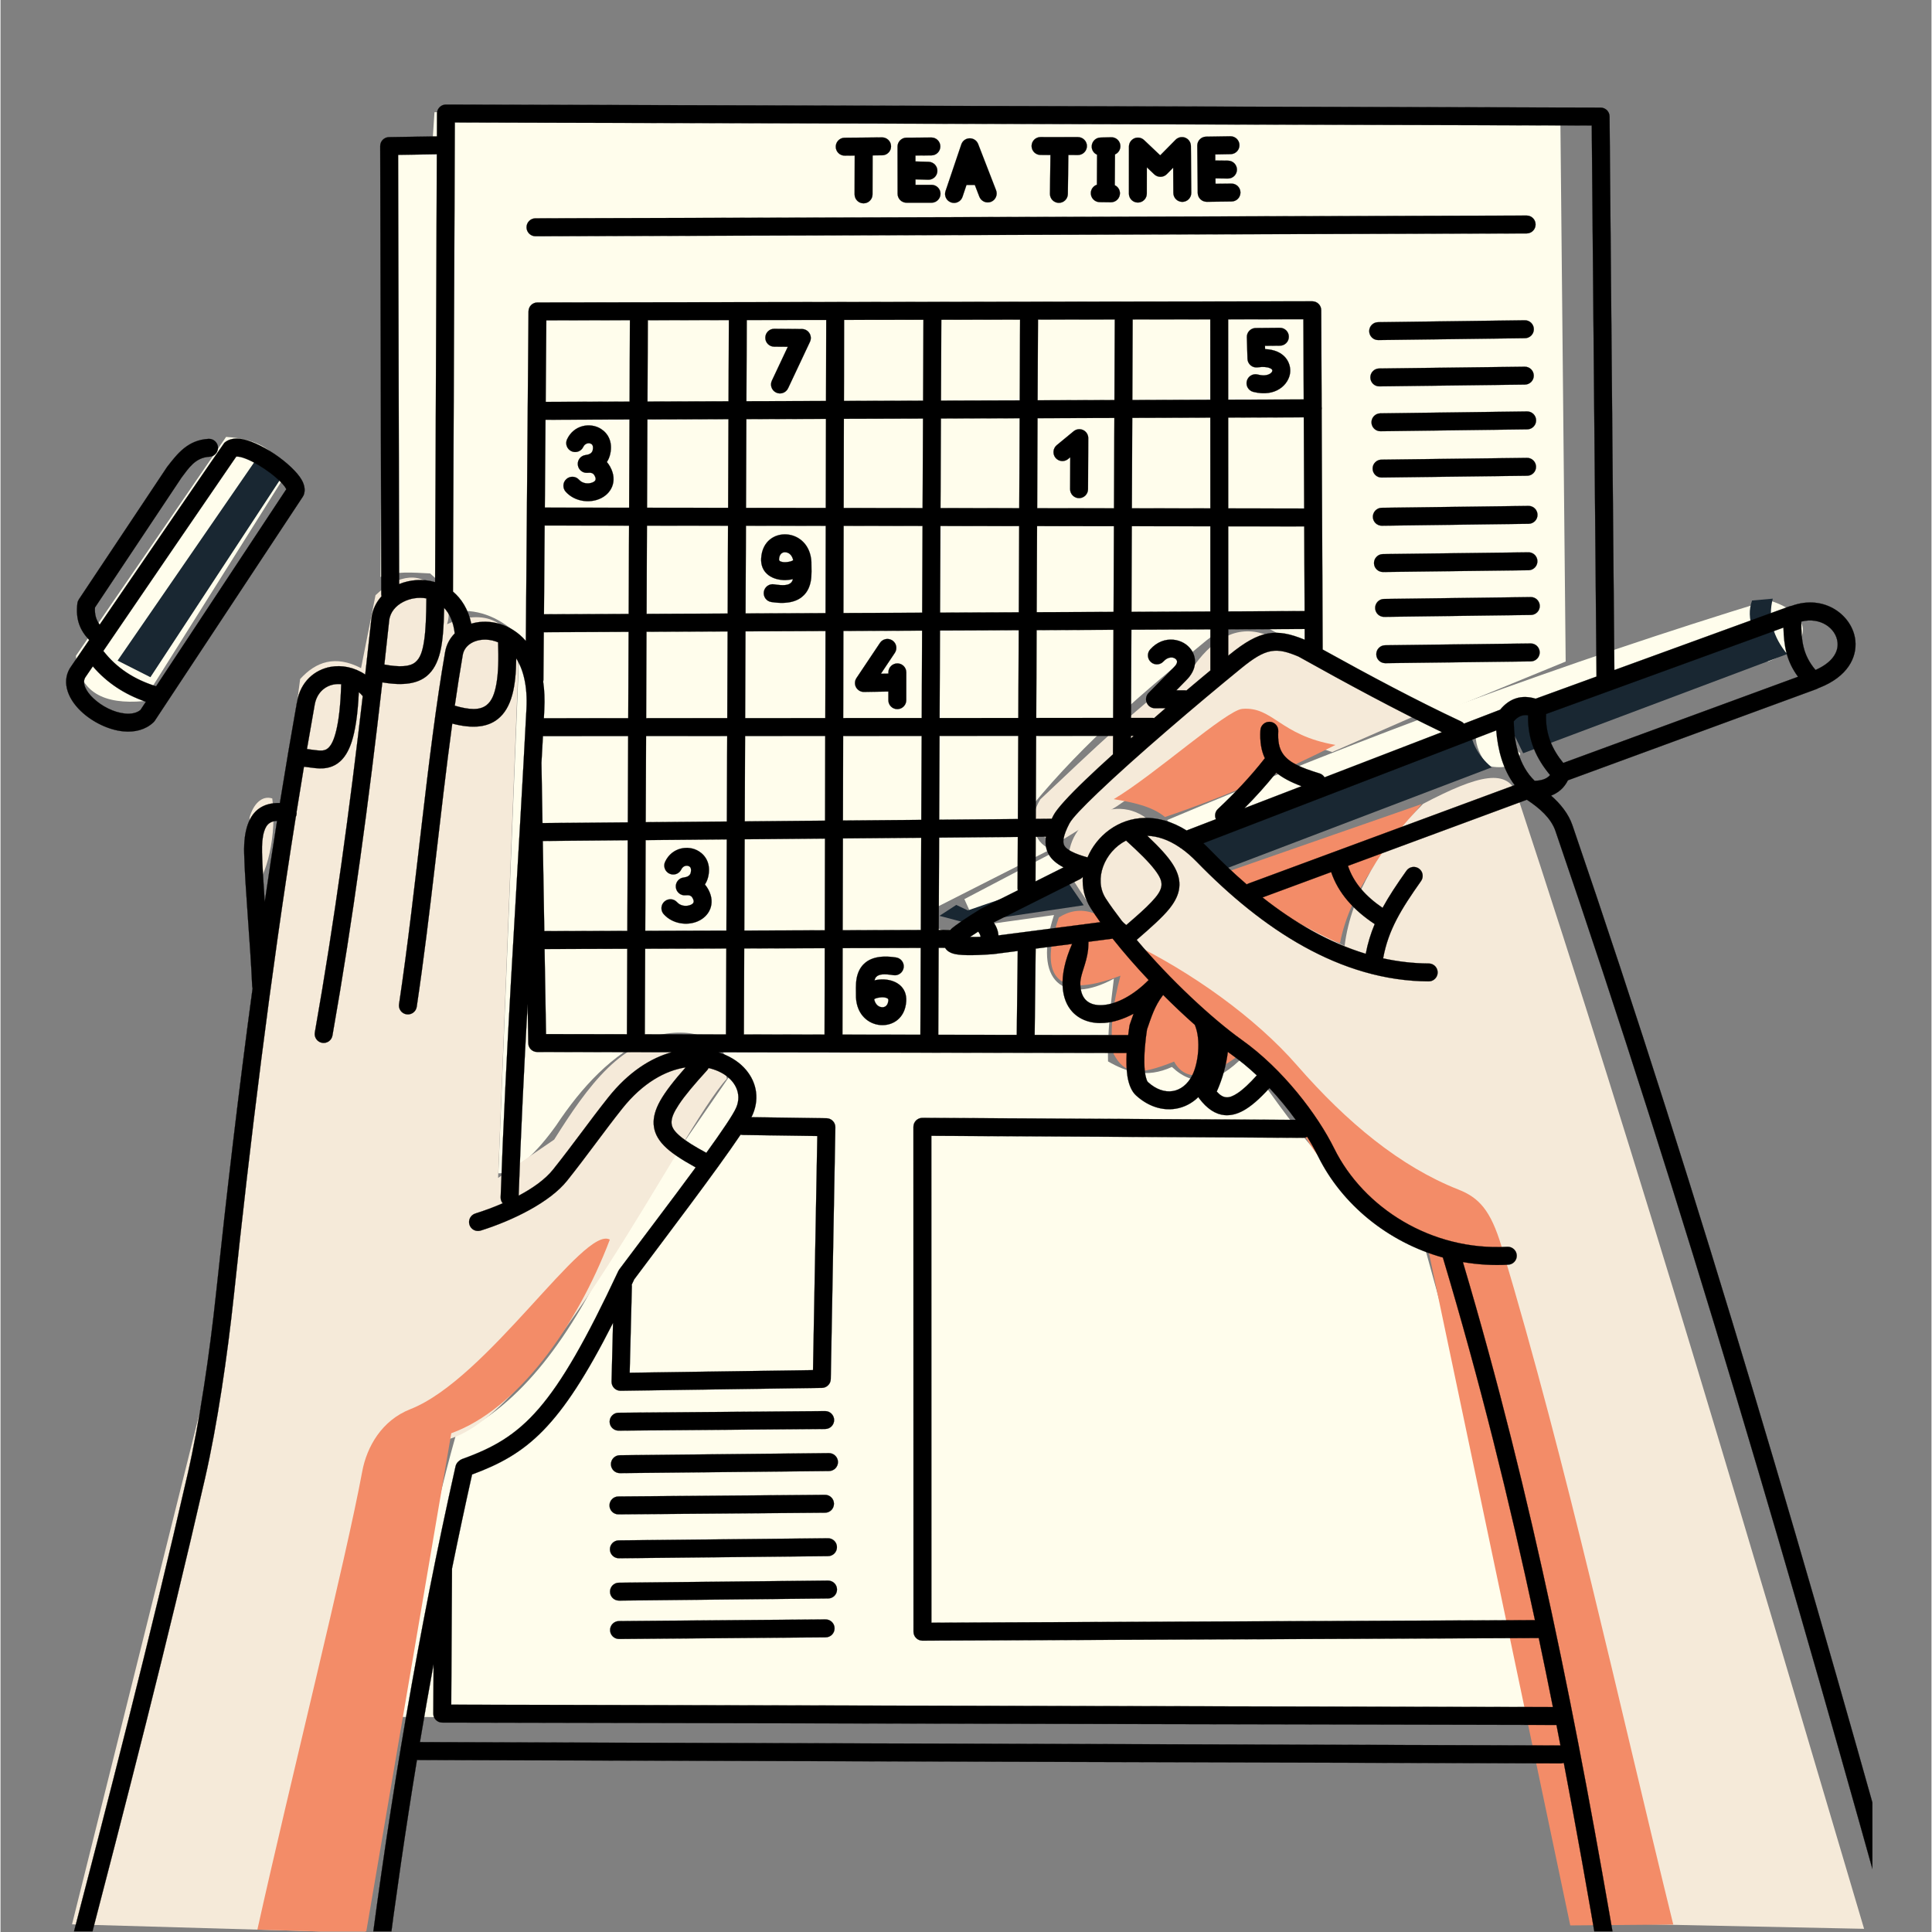 <svg xmlns="http://www.w3.org/2000/svg" xmlns:xlink="http://www.w3.org/1999/xlink" width="300" zoomAndPan="magnify" viewBox="0 0 224.88 225" height="300" preserveAspectRatio="xMidYMid meet" version="1.0"><rect x="0" y="0" width="224.88" height="225" fill="#808080" stroke="none"/><defs><clipPath id="54e00aabab"><path d="M 124 90 L 218 90 L 218 224.938 L 124 224.938 Z M 124 90 " clip-rule="nonzero"/></clipPath><clipPath id="01c694f7c8"><path d="M 122 106 L 195 106 L 195 224.938 L 122 224.938 Z M 122 106 " clip-rule="nonzero"/></clipPath><clipPath id="eaa9aaebc9"><path d="M 8 67 L 85 67 L 85 224.938 L 8 224.938 Z M 8 67 " clip-rule="nonzero"/></clipPath><clipPath id="f2748e5f5c"><path d="M 29 144 L 71 144 L 71 224.938 L 29 224.938 Z M 29 144 " clip-rule="nonzero"/></clipPath><clipPath id="d965686225"><path d="M 7 11.578 L 218 11.578 L 218 224.938 L 7 224.938 Z M 7 11.578 " clip-rule="nonzero"/></clipPath></defs><path fill="#fffdec" d="M 26.273 50.883 C 30.25 51.121 32.457 52.699 33.094 55.453 L 16.629 81.656 C 12.109 82.051 9.133 80.699 8.785 76.371 Z M 26.273 50.883 " fill-opacity="1" fill-rule="evenodd"/><path fill="#fffdec" d="M 135.859 95.508 L 137.727 97.688 L 171.785 85.527 C 171.785 86.902 172.352 88.105 173.254 89.207 C 175.102 89.57 176.48 89.277 176.988 87.77 C 175.879 86.629 175.102 85.379 175.059 83.867 L 204.641 73.738 C 204.477 75.02 204.953 76.102 205.828 77.059 C 212.309 74.52 210.086 71.09 205.887 69.898 C 182.156 77.156 158.852 85.816 135.859 95.508 Z M 135.859 95.508 " fill-opacity="1" fill-rule="evenodd"/><path fill="#fffdec" d="M 112.25 104.711 L 112.945 106.246 L 124.191 102.914 L 123.664 98.719 Z M 112.25 104.711 " fill-opacity="1" fill-rule="evenodd"/><path fill="#192732" d="M 13.633 76.934 L 29.977 53.207 L 32.98 55.219 L 17.457 78.867 Z M 13.633 76.934 " fill-opacity="1" fill-rule="evenodd"/><path fill="#192732" d="M 137.184 97.512 L 171.102 84.965 C 171.375 86.434 171.957 87.938 173.668 89.363 L 141.875 101.477 C 139.422 100.43 138.43 99.082 137.184 97.512 Z M 137.184 97.512 " fill-opacity="1" fill-rule="evenodd"/><path fill="#192732" d="M 175.258 83.484 L 204.02 73.227 C 203.66 72.043 203.594 71.008 203.984 69.934 L 206.398 69.719 C 205.805 72.031 206.438 74.172 208.066 76.172 L 177.328 87.723 Z M 175.258 83.484 " fill-opacity="1" fill-rule="evenodd"/><path fill="#192732" d="M 111.309 105.387 L 109.344 106.66 L 112.41 107.469 L 126.148 105.426 L 123.902 102.156 L 112.648 106.027 Z M 111.309 105.387 " fill-opacity="1" fill-rule="evenodd"/><path fill="#fffdec" d="M 50.539 13.066 L 50.301 16.66 L 44.578 16.59 L 44.254 67.195 C 46.105 66.48 47.965 66.688 50.031 66.781 C 51.488 68.016 52.516 69.469 53.02 71.184 C 55.883 70.902 58.32 72.055 60.484 74.125 L 57.98 136.645 C 59.961 136.699 62.562 134.09 64.711 131.066 C 67.715 126.551 71.207 122.777 75.82 120.711 C 80.848 119.465 84.027 120.785 85.227 124.855 L 71.719 144.469 C 66.34 155.883 60.719 163.5 53.012 167.191 C 49.906 178.266 47.969 188.781 46.688 199.957 L 177.918 200.289 C 175.832 182.324 170.648 162.359 165.227 142.938 C 155.16 139.711 147.75 126.598 144.766 123.035 C 141.684 126.172 139.039 126.715 136.422 124.258 C 133.477 125.609 131.109 124.848 128.98 123.609 C 128.883 120.691 129.309 116.695 129.66 113.977 C 123.91 117.098 120.125 114.375 122.688 106.566 L 109.781 108.367 C 107.648 107.699 108.418 106.773 108.789 105.766 L 122.301 98.91 C 120.047 97.941 120.305 95.824 120.129 93.848 C 126.32 86.297 133.359 80.414 140.43 74.59 C 142.77 72.734 144.918 72.133 146.883 72.742 L 166.387 83.559 L 182.277 77.043 L 181.656 13.484 Z M 50.539 13.066 " fill-opacity="1" fill-rule="evenodd"/><path fill="#f5ead9" d="M 123.066 98.184 C 120.082 97.156 119.742 95.367 121.09 93.098 C 126.988 87.527 132.73 81.98 139.137 77.348 C 141.398 74.262 144.207 72.719 147.457 73.949 L 164.969 83.266 L 155.086 87.586 L 144.309 84.031 L 130.02 93.891 Z M 123.066 98.184 " fill-opacity="1" fill-rule="evenodd"/><path fill="#f38c68" d="M 142.195 101.758 C 146.332 106.051 151.039 108.375 156 109.816 C 157.16 103.719 161.664 98.227 165.516 93.637 Z M 142.195 101.758 " fill-opacity="1" fill-rule="evenodd"/><g clip-path="url(#54e00aabab)"><path fill="#f5ead9" d="M 131.102 110.566 C 128.711 108.105 126.762 105.406 124.996 102.609 C 122.461 97.371 128.418 92.07 133.133 95.066 C 140.41 100.781 147.855 106.277 156.531 110.164 C 157.305 103.996 160.949 98.391 165.672 93.613 C 172.113 90.234 175.648 89.34 176.68 92.766 C 191.008 136.16 204.145 181.188 217.031 224.629 L 191.012 224.09 L 171.273 141.309 C 162.445 137.293 155.754 131.012 149.844 123.902 C 143.875 119.051 137.777 114.387 131.102 110.566 Z M 131.102 110.566 " fill-opacity="1" fill-rule="evenodd"/></g><g clip-path="url(#01c694f7c8)"><path fill="#f38c68" d="M 131.551 109.742 C 138.617 113.168 146.094 118.449 150.996 124.074 C 156.832 130.766 163.027 135.867 169.777 138.531 C 172.168 139.473 173.535 140.918 174.805 145.152 C 182.555 170.988 188.32 197.727 194.809 224.133 L 182.812 224.234 L 165.891 143.703 C 157.582 139.883 152.746 135.738 149.656 127.582 L 144.902 122.355 C 140.816 125.668 138.051 126.141 136.672 123.633 C 132.473 125.316 130.914 125.129 129.637 122.754 C 129.113 120.078 129.551 116.953 130.426 113.629 C 122.465 116.672 121.027 113.246 123.254 106.848 C 125.73 105.27 128.469 106.016 131.551 109.742 Z M 131.551 109.742 " fill-opacity="1" fill-rule="evenodd"/></g><path fill="#f38c68" d="M 129.645 93.07 C 134.395 90.246 142.766 82.707 144.617 82.555 C 148.207 82.262 148.957 85.641 155.469 86.754 C 149.113 89.953 142.535 92.812 135.605 95.152 C 134.141 93.883 131.688 93.406 129.645 93.07 Z M 129.645 93.07 " fill-opacity="1" fill-rule="evenodd"/><path fill="#f5ead9" d="M 29.199 103.961 L 29 95.219 C 29.418 93.723 30.379 92.594 31.648 92.984 C 32.188 97.016 31.117 102.156 29.199 103.961 Z M 29.199 103.961 " fill-opacity="1" fill-rule="evenodd"/><g clip-path="url(#eaa9aaebc9)"><path fill="#f5ead9" d="M 8.328 224.105 L 24.223 160.371 C 26.648 136.055 29.355 111.688 33.828 87.152 L 34.895 79.082 C 36.715 77.07 38.984 76.25 41.988 77.812 L 43.672 69.32 C 46.379 66.75 49.195 66.613 50.652 68.777 C 52.195 70.051 52.43 71.363 52.004 72.695 C 56.203 70.793 60.008 72.137 60.312 77.559 L 57.949 137.18 L 64.477 132.719 C 68.289 126.648 72.633 120.477 78.668 120.938 C 81.855 121.027 84.215 122.125 84.582 125.637 C 79.262 131.418 63.27 164.703 52.023 167.652 L 42.441 225.086 Z M 8.328 224.105 " fill-opacity="1" fill-rule="evenodd"/></g><g clip-path="url(#f2748e5f5c)"><path fill="#f38c68" d="M 29.914 224.727 C 33.84 207.059 40.215 181.703 42.121 171.387 C 42.66 168.461 44.426 165.406 47.727 164.113 C 56.715 160.59 67.965 142.66 70.961 144.363 C 67.102 154.531 60.184 164.137 52.496 166.914 L 42.57 225.102 Z M 29.914 224.727 " fill-opacity="1" fill-rule="evenodd"/></g><g clip-path="url(#d965686225)"><path stroke-linecap="butt" transform="matrix(0.02, 0, 0, 0.02, -9.922, -16.275)" fill-opacity="1" fill="#000000" fill-rule="evenodd" stroke-linejoin="round" d="M 3037.349 1607.892 L 2758.411 1612.279 C 2729.837 1612.678 2707.059 1635.809 2707.059 1664.324 L 2713.253 4273.557 C 2713.253 4277.744 2713.852 4281.932 2714.851 4285.721 C 2682.681 4321.414 2661.102 4365.683 2655.707 4416.332 C 2644.118 4524.809 2632.129 4633.087 2619.74 4741.564 C 2556 4698.691 2483.068 4685.132 2417.929 4696.897 C 2324.017 4714.245 2243.692 4783.24 2222.912 4898.895 C 2188.144 5094.513 2154.776 5291.925 2122.806 5489.936 C 2074.251 5488.341 2035.088 5499.109 2004.317 5520.046 C 1945.172 5559.927 1911.404 5643.878 1914.8 5781.269 C 1919.796 5980.077 1950.567 6300.922 1961.557 6554.965 C 1961.756 6559.552 1962.556 6564.138 1963.954 6568.525 C 1881.631 7176.116 1811.897 7775.731 1751.753 8340.65 C 1713.988 8696.789 1655.643 9091.813 1585.708 9397.503 C 1365.515 10360.038 1125.739 11286.68 884.964 12211.526 C 877.771 12239.244 894.356 12267.759 922.329 12274.938 C 950.103 12282.116 978.477 12265.566 985.67 12237.649 C 1226.645 11311.805 1466.82 10384.366 1687.213 9420.834 C 1757.947 9111.555 1817.092 8711.944 1855.456 8351.617 C 1948.569 7474.827 2065.459 6513.888 2215.719 5569.499 C 2217.517 5565.71 2218.716 5561.722 2219.515 5557.335 C 2220.714 5551.951 2220.714 5546.567 2220.115 5541.383 C 2234.101 5453.444 2248.488 5365.706 2263.074 5278.166 C 2293.046 5281.157 2323.218 5287.339 2352.191 5288.137 C 2395.35 5289.333 2436.112 5280.16 2472.478 5248.255 C 2497.855 5225.922 2522.032 5190.627 2540.614 5133.995 C 2560.995 5071.581 2576.181 4979.455 2582.375 4843.859 C 2590.368 4850.838 2598.161 4858.615 2605.354 4867.19 C 2529.625 5521.243 2441.307 6174.498 2326.415 6825.56 C 2321.42 6853.876 2340.202 6880.995 2368.576 6885.98 C 2396.949 6890.965 2423.924 6872.022 2428.919 6843.706 C 2549.606 6159.941 2641.12 5473.983 2719.447 4787.028 C 2845.129 4808.764 2925.854 4793.409 2978.604 4749.739 C 3015.77 4718.831 3041.346 4672.569 3056.731 4608.161 C 3071.917 4544.151 3077.312 4459.603 3079.31 4353.319 C 3111.28 4387.019 3133.659 4436.272 3141.052 4502.276 C 3112.479 4530.791 3092.498 4567.482 3085.105 4610.155 C 2979.604 5219.341 2919.06 5976.487 2816.756 6660.85 C 2812.36 6689.365 2831.942 6715.886 2860.515 6720.074 C 2888.888 6724.261 2915.464 6704.72 2919.66 6676.204 C 3000.584 6135.614 3055.333 5549.558 3126.666 5027.114 C 3248.552 5059.417 3333.672 5046.855 3391.618 5000.792 C 3430.182 4970.283 3458.555 4924.021 3475.939 4859.812 C 3491.125 4804.177 3498.318 4733.189 3499.117 4647.244 C 3540.279 4712.251 3565.455 4808.365 3558.661 4940.172 C 3553.266 5043.465 3547.872 5146.359 3542.077 5249.252 C 3542.077 5250.648 3541.877 5251.845 3541.877 5253.24 C 3494.721 6109.292 3437.974 6949.192 3408.402 7785.502 C 3408.002 7798.862 3412.598 7811.226 3420.391 7820.598 C 3367.44 7843.729 3312.892 7863.67 3260.94 7880.021 C 3233.566 7888.595 3218.18 7917.908 3226.772 7945.227 C 3235.364 7972.745 3264.537 7987.9 3292.111 7979.325 C 3481.134 7920.102 3695.733 7813.619 3795.04 7689.189 C 3912.33 7542.226 4006.842 7406.829 4116.539 7268.84 C 4236.027 7118.687 4368.503 7046.901 4485.594 7029.154 C 4416.259 7107.72 4367.105 7170.932 4337.332 7223.974 C 4308.16 7276.218 4296.77 7321.284 4299.568 7361.764 C 4302.565 7405.434 4321.547 7445.315 4359.312 7484.399 C 4397.876 7524.28 4459.019 7564.759 4544.139 7611.62 C 4399.274 7809.032 4219.842 8043.933 4099.355 8205.452 C 4097.357 8208.244 4095.559 8211.235 4093.96 8214.425 C 3717.313 9017.834 3540.279 9181.746 3183.812 9309.964 C 3176.219 9312.756 3169.426 9317.143 3164.231 9322.527 C 3155.239 9329.705 3148.645 9339.875 3145.848 9351.839 C 2929.45 10315.172 2765.204 11290.468 2640.121 12265.167 C 2636.525 12293.682 2656.706 12319.605 2685.279 12323.393 C 2713.652 12326.983 2739.828 12306.843 2743.425 12278.328 C 2795.576 11872.735 2854.321 11466.943 2920.859 11062.148 L 9580.424 11081.889 C 9587.018 11081.889 9593.212 11080.693 9599.007 11078.499 C 9672.937 11465.148 9741.274 11850.202 9806.812 12234.458 C 9811.807 12262.973 9838.582 12281.917 9866.956 12277.131 C 9895.329 12272.345 9914.312 12245.426 9909.516 12216.91 C 9682.329 10885.673 9422.372 9545.064 9011.357 8162.58 C 9097.077 8177.336 9185.594 8182.919 9275.909 8177.934 C 9304.682 8176.339 9326.662 8151.812 9325.063 8123.097 C 9323.465 8094.383 9298.888 8072.448 9270.115 8073.844 C 8829.127 8098.371 8433.298 7847.916 8261.858 7500.949 C 8165.149 7305.132 7964.137 7040.121 7725.361 6870.027 C 7554.321 6748.19 7306.753 6518.673 7111.935 6286.564 C 7196.855 6212.983 7260.196 6156.551 7300.359 6107.497 C 7336.525 6063.03 7355.707 6022.55 7359.903 5982.071 C 7364.499 5939.797 7353.709 5896.525 7322.937 5847.671 C 7293.965 5801.409 7244.811 5747.968 7173.677 5680.568 C 7231.823 5682.164 7294.964 5702.304 7360.502 5746.372 C 7364.099 5749.563 7368.095 5752.355 7372.491 5754.548 C 7402.063 5775.486 7431.836 5801.409 7462.007 5832.317 C 7842.251 6223.353 8296.826 6525.852 8812.143 6528.245 C 8840.916 6528.444 8864.494 6505.114 8864.494 6476.399 C 8864.694 6447.685 8841.516 6424.155 8812.743 6424.155 C 8722.028 6423.557 8633.511 6413.187 8546.992 6394.244 C 8577.163 6227.939 8652.293 6107.697 8767.785 5943.984 C 8784.369 5920.454 8778.775 5887.951 8755.396 5871.4 C 8731.819 5854.85 8699.449 5860.433 8682.864 5883.963 C 8627.516 5962.13 8581.16 6031.524 8543.795 6100.119 C 8446.286 6033.717 8374.953 5954.553 8342.183 5855.647 L 9384.208 5470.394 C 9385.407 5471.192 9386.606 5472.189 9387.804 5472.986 C 9456.94 5519.049 9524.676 5576.877 9550.652 5652.851 C 10302.348 7845.922 10940.751 10051.357 11552.977 12259.384 C 11560.57 12286.902 11589.343 12303.253 11616.918 12295.676 C 11644.692 12287.899 11661.076 12259.185 11653.284 12231.467 C 11040.657 10021.446 10401.655 7814.217 9649.16 5618.952 C 9626.381 5552.549 9580.224 5495.12 9524.876 5446.665 C 9566.437 5430.513 9600.405 5402.596 9623.184 5357.331 L 11069.63 4826.511 C 11073.626 4824.916 11077.423 4823.121 11080.819 4820.728 C 11083.017 4820.13 11085.215 4819.332 11087.213 4818.535 C 11253.458 4752.93 11306.208 4641.262 11296.817 4544.75 C 11282.631 4399.382 11118.184 4271.164 10924.965 4341.953 C 10920.969 4342.352 10916.773 4343.349 10912.777 4344.745 L 9893.531 4715.641 L 9865.557 1492.037 C 9865.357 1463.522 9842.179 1440.59 9813.606 1440.391 L 3090.1 1422.644 C 3061.327 1422.444 3037.949 1445.775 3037.749 1474.489 Z M 3017.768 10504.608 C 2990.194 10655.558 2963.618 10806.708 2938.242 10958.058 L 9579.625 10977.6 C 9572.032 10937.718 9564.239 10898.037 9556.447 10858.155 L 3068.121 10844.197 C 3054.334 10844.197 3040.946 10838.613 3031.155 10828.843 C 3021.564 10819.072 3015.969 10805.711 3016.169 10791.952 Z M 4675.816 6941.216 C 4736.159 6959.96 4787.111 6990.868 4824.077 7029.154 C 4894.011 7101.937 4919.388 7201.042 4876.228 7303.138 C 4874.43 7307.724 4871.832 7313.108 4868.635 7319.091 L 5306.026 7325.272 C 5319.813 7325.472 5333.2 7331.254 5342.791 7341.225 C 5352.382 7351.195 5357.577 7364.555 5357.378 7378.314 L 5330.603 8844.35 C 5330.003 8872.267 5307.224 8894.999 5279.251 8895.398 L 4107.148 8912.148 C 4092.961 8912.348 4079.374 8906.764 4069.383 8896.794 C 4059.393 8886.624 4053.998 8872.865 4054.198 8858.707 L 4062.789 8516.725 C 3752.28 9128.704 3562.458 9280.851 3241.958 9399.697 C 3201.196 9581.954 3162.233 9764.81 3125.067 9947.865 L 3120.671 10740.107 L 9535.666 10754.065 C 9509.091 10620.064 9481.716 10486.063 9453.343 10351.862 L 5864.703 10367.217 C 5850.916 10367.217 5837.528 10361.833 5827.737 10352.062 C 5817.946 10342.291 5812.352 10328.931 5812.352 10315.172 L 5811.952 7375.323 C 5811.952 7361.365 5817.547 7348.005 5827.338 7338.234 C 5837.328 7328.463 5850.516 7323.079 5864.503 7323.079 L 8038.268 7334.644 C 7993.31 7272.629 7941.758 7209.417 7885.211 7149.396 C 7825.667 7215.2 7774.914 7258.471 7730.356 7282.2 C 7691.792 7302.739 7656.425 7309.918 7623.656 7307.126 C 7571.305 7302.341 7522.151 7271.034 7475.195 7208.62 C 7473.596 7206.426 7472.198 7204.233 7470.999 7202.039 C 7432.835 7239.328 7387.077 7262.06 7338.723 7269.837 C 7263.793 7282.001 7181.07 7258.671 7108.139 7192.268 C 7083.562 7170.134 7065.778 7130.053 7057.985 7079.205 C 7051.991 7039.323 7051.392 6991.865 7053.59 6945.204 Z M 4098.156 10357.446 L 5301.03 10347.874 C 5329.803 10347.675 5352.982 10324.145 5352.782 10295.231 C 5352.582 10266.517 5329.004 10243.385 5300.231 10243.585 L 4097.357 10253.356 C 4068.584 10253.555 4045.406 10277.085 4045.606 10305.8 C 4045.805 10334.514 4069.383 10357.645 4098.156 10357.446 Z M 8104.606 7433.151 C 8097.412 7436.94 8089.02 7439.133 8080.428 7439.133 C 8080.428 7439.133 5916.254 7427.568 5916.254 7427.568 C 5916.254 7818.205 5916.654 10262.728 5916.654 10262.728 L 9431.164 10247.772 C 9282.303 9552.043 9108.866 8849.934 8894.866 8136.258 C 8572.767 8046.326 8305.418 7824.586 8168.546 7547.212 C 8150.762 7511.318 8129.382 7472.833 8104.606 7433.151 Z M 4097.757 10133.911 L 5315.417 10121.548 C 5344.19 10121.349 5367.368 10097.819 5366.969 10068.905 C 5366.769 10040.39 5343.191 10017.259 5314.418 10017.458 L 4096.758 10029.821 C 4067.985 10030.021 4044.806 10053.55 4045.206 10082.464 C 4045.406 10111.179 4068.984 10134.111 4097.757 10133.911 Z M 4097.357 9887.445 L 5315.017 9875.082 C 5343.79 9874.882 5366.769 9851.352 5366.569 9822.438 C 5366.369 9793.724 5342.791 9770.593 5314.018 9770.992 L 4096.158 9783.355 C 4067.585 9783.554 4044.407 9807.084 4044.607 9835.799 C 4045.006 9864.513 4068.584 9887.644 4097.357 9887.445 Z M 4094.56 9631.806 L 5297.633 9622.234 C 5326.407 9622.035 5349.385 9598.505 5349.185 9569.791 C 5348.985 9540.877 5325.407 9517.746 5296.834 9518.144 L 4093.76 9527.716 C 4064.987 9527.915 4042.009 9551.445 4042.209 9580.16 C 4042.409 9608.874 4065.986 9632.005 4094.56 9631.806 Z M 4103.152 9391.721 L 5320.812 9379.557 C 5349.585 9379.158 5372.763 9355.628 5372.563 9326.914 C 5372.164 9298.199 5348.586 9275.068 5319.813 9275.267 L 4102.153 9287.631 C 4073.38 9287.83 4050.401 9311.36 4050.601 9340.274 C 4050.801 9368.988 4074.379 9392.119 4103.152 9391.721 Z M 4095.559 9144.257 L 5298.433 9134.686 C 5327.206 9134.486 5350.384 9110.956 5350.184 9082.242 C 5349.785 9053.527 5326.407 9030.197 5297.633 9030.596 L 4094.76 9040.167 C 4065.986 9040.367 4042.808 9063.897 4043.008 9092.611 C 4043.208 9121.326 4066.786 9144.457 4095.559 9144.257 Z M 4805.694 7420.589 C 4666.225 7628.569 4365.106 8023.793 4186.074 8263.479 L 4171.887 8293.789 C 4172.287 8296.78 4172.487 8299.771 4172.487 8302.962 C 4172.487 8302.962 4159.699 8807.261 4159.699 8807.261 C 4159.699 8807.261 5227.299 8791.906 5227.299 8791.906 C 5227.299 8791.906 5252.276 7428.764 5252.276 7428.764 L 4819.481 7422.583 C 4814.686 7422.583 4810.09 7421.785 4805.694 7420.589 Z M 3565.455 6660.053 C 3544.675 7033.541 3526.292 7405.234 3513.104 7776.33 C 3595.827 7732.46 3668.359 7680.814 3713.516 7624.182 C 3830.807 7477.22 3925.318 7342.022 4035.015 7204.033 C 4153.105 7055.675 4282.784 6974.516 4404.669 6940.817 L 3621.203 6939.421 C 3592.829 6939.421 3569.651 6916.689 3569.252 6888.173 Z M 4619.069 7032.743 C 4616.871 7037.529 4613.874 7042.115 4610.277 7046.103 C 4536.746 7127.062 4481.797 7191.471 4446.031 7245.709 C 4417.457 7289.18 4401.273 7323.278 4403.471 7354.585 C 4405.469 7382.302 4423.851 7405.035 4453.624 7430.16 C 4489.59 7460.47 4540.342 7491.178 4606.081 7526.673 C 4695.397 7402.841 4763.134 7303.537 4780.318 7262.659 C 4815.085 7180.703 4772.525 7103.134 4694.998 7060.859 C 4672.219 7048.496 4646.643 7038.925 4619.069 7032.743 Z M 7642.838 6938.823 C 7632.847 7016.791 7611.867 7095.556 7578.099 7169.935 C 7595.482 7189.277 7612.666 7201.441 7632.847 7203.236 C 7653.028 7205.03 7674.009 7196.057 7698.586 7179.905 C 7731.955 7157.97 7768.72 7123.274 7811.48 7075.615 C 7764.924 7031.945 7715.77 6991.067 7664.817 6954.775 C 7657.624 6949.79 7650.231 6944.406 7642.838 6938.823 Z M 7265.991 6607.21 C 7264.992 6608.805 7263.993 6610.201 7262.794 6611.597 C 7216.637 6672.216 7197.055 6736.226 7172.079 6808.211 C 7163.287 6864.643 7152.897 6954.975 7157.492 7029.553 C 7158.891 7052.285 7161.688 7073.422 7166.884 7090.97 C 7169.681 7101.139 7172.478 7110.113 7178.273 7115.297 C 7224.03 7156.973 7274.982 7174.72 7322.138 7167.143 C 7368.095 7159.566 7408.457 7127.86 7435.033 7076.413 C 7469.8 7009.612 7487.983 6869.629 7450.618 6781.491 C 7390.474 6728.25 7327.933 6669.425 7265.991 6607.21 Z M 6736.087 6310.094 L 6523.686 6337.612 L 6517.891 6840.117 L 7062.581 6841.114 C 7064.979 6821.173 7067.577 6803.027 7069.974 6787.274 C 7070.374 6784.283 7071.173 6781.292 7072.172 6778.5 C 7079.565 6757.163 7086.559 6736.625 7093.952 6716.684 C 7034.208 6748.589 6976.062 6766.137 6924.111 6770.125 C 6847.183 6775.908 6782.044 6752.976 6738.085 6706.115 C 6673.146 6636.921 6650.767 6503.917 6736.087 6310.094 Z M 5996.18 6332.827 L 5958.815 6333.026 L 5956.617 6839.119 L 6413.589 6839.917 L 6419.383 6351.172 L 6278.116 6369.517 C 6277.117 6369.717 6276.117 6369.717 6275.318 6369.717 C 6150.235 6379.089 6075.705 6376.895 6042.536 6366.128 C 6018.559 6358.55 6004.172 6346.586 5996.18 6332.827 Z M 5399.738 6334.621 L 5398.539 6838.322 L 5852.514 6838.92 L 5854.512 6333.425 Z M 4826.674 6336.416 L 4824.676 6837.325 L 5294.436 6838.122 L 5295.635 6335.02 Z M 4249.814 6338.211 L 4247.816 6836.328 L 4720.374 6837.125 L 4722.572 6336.815 Z M 4143.714 6836.128 L 4145.712 6338.41 L 3664.163 6340.005 L 3672.555 6835.331 Z M 5477.465 6616.981 C 5477.265 6618.775 5477.265 6620.371 5477.465 6621.966 C 5482.86 6725.458 5552.595 6777.104 5618.933 6782.488 C 5690.066 6788.47 5763.397 6744.401 5769.991 6644.499 C 5775.186 6564.138 5715.043 6520.867 5641.112 6517.078 C 5622.529 6516.081 5603.347 6518.075 5585.164 6522.462 C 5586.963 6514.885 5589.96 6507.905 5595.355 6502.123 C 5611.739 6485.173 5642.311 6483.777 5695.461 6492.152 C 5723.834 6496.739 5750.41 6477.197 5755.005 6448.881 C 5759.401 6420.366 5740.019 6393.845 5711.646 6389.259 C 5608.143 6372.907 5551.995 6397.036 5520.225 6430.137 C 5498.845 6452.47 5486.657 6480.986 5481.062 6512.292 C 5475.067 6546.59 5477.665 6584.876 5477.465 6616.582 Z M 5583.366 6632.136 C 5587.962 6654.469 5599.95 6669.823 5615.736 6676.005 C 5628.324 6680.99 5643.11 6679.993 5653.101 6670.82 C 5660.893 6663.642 5665.089 6652.276 5666.089 6637.719 C 5666.488 6630.54 5661.293 6626.752 5655.498 6624.758 C 5644.509 6620.57 5631.121 6620.171 5618.333 6621.767 C 5605.745 6623.362 5592.158 6625.755 5583.366 6632.136 Z M 6972.066 6279.386 L 6831.198 6297.731 C 6830.199 6315.279 6830.598 6330.234 6829 6343.993 C 6819.209 6427.345 6783.842 6486.768 6783.642 6538.813 C 6783.642 6580.689 6793.633 6613.192 6814.014 6634.927 C 6837.991 6660.451 6874.357 6669.425 6916.318 6666.234 C 6995.844 6660.252 7091.754 6610.999 7181.07 6521.066 L 7181.67 6520.468 C 7107.539 6441.902 7036.006 6360.145 6972.066 6279.386 Z M 8244.475 5891.74 L 7844.649 6039.5 C 8030.675 6186.263 8231.487 6302.916 8445.886 6367.723 C 8457.675 6305.707 8475.059 6249.275 8498.037 6194.638 C 8374.553 6113.28 8285.836 6014.175 8244.475 5891.74 Z M 6188.999 6238.507 C 6171.216 6249.874 6155.43 6260.043 6141.643 6269.415 C 6159.627 6269.814 6180.407 6269.814 6202.986 6269.017 C 6202.187 6258.847 6197.191 6248.877 6188.999 6238.507 Z M 6798.229 5920.055 C 6793.833 5925.24 6788.438 5929.826 6781.844 5933.017 L 6278.915 6185.067 C 6296.299 6210.192 6305.09 6235.317 6307.088 6260.642 L 6899.933 6183.671 C 6879.952 6155.754 6861.17 6128.236 6843.986 6101.116 C 6808.419 6045.681 6794.232 5982.868 6798.229 5920.055 Z M 3653.772 5710.679 L 3662.564 6235.716 L 4146.111 6234.32 L 4148.309 5706.491 Z M 4252.612 5705.694 L 4250.414 6233.921 L 4722.971 6232.525 L 4725.169 5701.506 Z M 4829.272 5700.708 L 4827.074 6232.326 L 5295.835 6230.93 L 5297.034 5696.72 Z M 5401.336 5695.723 L 5399.938 6230.531 L 5855.112 6229.135 L 5857.31 5691.935 Z M 6419.783 5687.149 L 5961.612 5691.137 L 5959.214 6228.936 L 6025.952 6228.737 C 6057.322 6199.623 6118.865 6159.144 6203.585 6106.7 C 6204.784 6105.902 6206.183 6105.105 6207.582 6104.307 L 6419.983 5998.023 C 6418.984 5994.035 6418.384 5989.848 6418.384 5985.461 Z M 7050.193 5708.286 C 6986.852 5740.39 6939.496 5796.822 6916.518 5859.635 C 6894.339 5920.853 6895.538 5988.651 6931.504 6044.884 C 6958.678 6087.158 6991.048 6130.429 7024.417 6174.498 C 7032.01 6184.468 7041.401 6192.245 7051.392 6200.421 C 7113.334 6146.78 7162.088 6104.506 7198.254 6065.821 C 7231.623 6030.327 7253.003 6001.613 7256.4 5970.904 C 7259.397 5942.19 7244.611 5914.073 7217.436 5878.379 C 7182.069 5831.918 7126.721 5777.679 7050.193 5708.286 Z M 4358.113 6137.209 C 4410.264 6194.837 4494.385 6204.409 4554.529 6179.084 C 4588.897 6164.727 4615.472 6139.203 4628.26 6107.099 C 4640.848 6075.592 4641.248 6035.911 4616.471 5991.244 C 4610.876 5981.074 4604.482 5972.1 4597.689 5964.124 C 4606.481 5950.963 4613.074 5935.609 4617.071 5918.061 C 4633.255 5846.076 4603.883 5796.623 4562.721 5770.899 C 4501.579 5732.414 4405.668 5747.569 4366.106 5831.718 C 4353.917 5857.641 4365.106 5888.749 4391.082 5900.912 C 4417.258 5913.276 4448.229 5902.109 4460.417 5875.987 C 4470.008 5855.647 4492.387 5849.665 4507.373 5859.037 C 4516.964 5865.219 4519.162 5878.18 4515.366 5895.13 C 4510.97 5914.472 4492.587 5921.252 4474.404 5923.445 C 4445.831 5926.636 4425.45 5952.359 4428.647 5980.874 C 4431.844 6009.389 4457.42 6030.128 4485.993 6026.937 C 4503.177 6025.143 4517.364 6027.137 4525.356 6041.693 C 4531.351 6052.461 4534.348 6061.235 4531.351 6068.813 C 4528.753 6075.792 4521.56 6079.979 4513.967 6083.17 C 4489.99 6093.14 4456.221 6090.348 4435.441 6067.217 C 4416.259 6045.881 4383.289 6044.286 4361.909 6063.628 C 4340.529 6082.771 4338.931 6115.872 4358.113 6137.209 Z M 2106.421 5593.627 C 2089.237 5594.225 2074.651 5598.214 2062.662 5606.389 C 2047.276 5616.758 2037.685 5633.907 2030.692 5656.64 C 2021.101 5688.345 2017.704 5728.825 2018.903 5778.477 C 2020.901 5858.638 2027.295 5958.541 2034.688 6065.821 C 2057.667 5908.29 2081.444 5750.759 2106.421 5593.627 Z M 7499.772 5723.84 C 7511.961 5735.006 7524.349 5746.971 7536.737 5759.733 C 7606.272 5831.12 7678.205 5899.716 7752.535 5963.526 C 7755.333 5961.931 7758.33 5960.336 7761.527 5959.139 C 7761.527 5959.139 9313.074 5385.646 9313.074 5385.646 C 9244.139 5293.72 9214.367 5177.466 9205.775 5066.795 Z M 6583.63 5685.753 L 6523.886 5686.351 L 6522.886 5946.377 L 6686.333 5864.421 C 6645.172 5843.085 6617.198 5818.558 6601.013 5790.641 C 6584.229 5761.926 6577.635 5727.628 6583.63 5685.753 Z M 8889.471 5076.965 C 8621.322 4948.348 8339.786 4796.201 8054.453 4636.875 C 7990.712 4609.955 7942.957 4596.396 7894.203 4605.369 C 7842.451 4614.741 7790.899 4647.643 7719.566 4705.87 C 7465.404 4913.253 7101.745 5223.13 6885.947 5429.715 C 6799.228 5512.868 6736.686 5577.076 6719.902 5609.38 C 6701.919 5644.077 6690.33 5672.991 6686.333 5698.116 C 6683.736 5713.869 6684.535 5727.229 6690.929 5738.396 C 6698.922 5751.956 6713.308 5762.126 6732.29 5772.096 C 6756.668 5784.858 6787.838 5795.825 6825.603 5806.394 C 6878.753 5680.967 7003.636 5578.672 7161.089 5576.478 C 7235.22 5575.282 7317.343 5596.219 7402.663 5649.66 L 7573.303 5583.856 C 7564.311 5564.115 7568.508 5539.987 7585.092 5524.433 C 7679.404 5435.897 7771.518 5340.182 7858.436 5228.913 C 7837.656 5185.243 7828.664 5132.6 7832.46 5065.998 C 7834.059 5037.283 7858.636 5015.349 7887.409 5016.944 C 7915.982 5018.539 7937.962 5043.066 7936.363 5071.781 C 7933.366 5127.415 7940.359 5169.091 7962.539 5201.794 C 7998.905 5255.633 8070.038 5284.547 8176.538 5317.25 C 8189.326 5321.039 8199.517 5329.613 8205.911 5340.182 Z M 3645.98 5255.833 L 3651.974 5606.589 L 4148.909 5602.401 L 4150.907 5099.897 L 3654.572 5100.096 C 3651.774 5152.141 3648.977 5203.987 3645.98 5255.833 Z M 4255.209 5099.698 L 4253.011 5601.404 L 4725.569 5597.416 L 4727.567 5099.498 Z M 4831.67 5099.498 L 4829.672 5596.618 L 5297.434 5592.431 L 5298.433 5099.299 Z M 5402.735 5099.299 L 5401.536 5591.633 L 5857.709 5587.844 L 5859.907 5099.099 Z M 5964.01 5098.9 L 5962.012 5586.847 L 6420.183 5583.059 L 6422.381 5098.7 Z M 6974.464 5098.501 L 6526.483 5098.7 L 6524.485 5582.062 L 6617.598 5581.264 C 6620.795 5574.883 6623.992 5568.103 6627.588 5561.323 C 6646.571 5524.633 6715.106 5449.058 6814.014 5354.539 C 6861.17 5309.274 6915.319 5259.223 6974.064 5206.181 C 6974.064 5205.184 6973.864 5204.186 6973.864 5203.189 Z M 7924.774 5312.863 C 7864.83 5387.84 7802.888 5456.037 7739.348 5519.847 L 8072.036 5391.828 C 8010.094 5368.497 7961.54 5343.173 7924.774 5312.863 Z M 9391.201 4978.857 C 9358.632 4973.673 9330.458 4986.036 9307.48 5014.352 C 9309.877 5134.594 9335.853 5270.389 9429.366 5360.521 C 9465.731 5359.125 9497.901 5351.947 9519.281 5326.821 C 9440.755 5232.702 9387.605 5123.227 9391.201 4978.857 Z M 10878.209 4468.177 C 10880.607 4576.854 10896.992 4665.39 10963.13 4754.525 C 10963.13 4754.525 9596.009 5256.431 9596.009 5256.431 C 9533.268 5179.46 9490.508 5089.927 9495.903 4971.28 C 9495.903 4971.28 10878.209 4468.177 10878.209 4468.177 Z M 2479.871 4797.796 C 2465.285 4796.4 2450.699 4796.799 2436.712 4799.392 C 2382.363 4809.362 2337.405 4850.44 2325.616 4917.041 C 2310.23 5002.985 2295.244 5089.129 2280.458 5175.273 C 2300.439 5177.865 2320.421 5181.255 2340.002 5183.049 C 2362.781 5185.243 2384.96 5186.639 2403.543 5170.088 C 2423.324 5152.74 2438.11 5120.835 2450.898 5068.391 C 2466.084 5006.176 2476.275 4919.035 2479.871 4797.796 Z M 7095.151 5098.302 L 7078.566 5098.302 L 7078.566 5113.058 L 7080.365 5111.263 Z M 1073.388 4451.228 C 1053.207 4423.71 1043.416 4392.602 1046.014 4351.325 C 1106.757 4260.197 1527.363 3628.876 1550.941 3593.581 C 1591.903 3540.34 1629.268 3477.726 1713.189 3473.339 C 1741.762 3471.744 1763.942 3447.217 1762.343 3418.502 C 1760.745 3389.987 1736.367 3367.853 1707.594 3369.249 C 1587.107 3375.829 1526.364 3455.193 1467.419 3531.167 C 1466.62 3532.164 1465.821 3533.161 1465.221 3534.158 L 952.102 4304.465 C 947.706 4311.245 944.709 4319.022 943.709 4327.197 C 932.72 4420.918 958.496 4483.332 1012.445 4540.363 L 909.541 4690.914 C 849.198 4771.873 880.369 4875.166 964.89 4955.327 C 1030.029 5017.343 1125.14 5064.403 1212.058 5072.578 C 1278.396 5078.76 1340.338 5063.007 1385.895 5020.533 C 1389.093 5017.742 1391.69 5014.551 1394.088 5011.161 L 2256.48 3705.647 C 2258.479 3702.656 2260.077 3699.665 2261.476 3696.275 C 2270.667 3673.144 2269.269 3641.837 2249.287 3607.34 C 2223.711 3562.673 2161.569 3504.646 2091.435 3457.387 C 2020.701 3409.928 1942.175 3373.835 1887.826 3368.252 C 1849.661 3364.463 1819.29 3374.234 1799.308 3392.579 C 1794.913 3396.568 1329.548 4076.743 1073.388 4451.228 Z M 3130.662 4258.601 C 3179.616 4299.679 3219.379 4360.697 3237.362 4445.645 C 3240.559 4444.648 3243.756 4443.85 3246.953 4442.853 C 3341.265 4418.126 3466.548 4443.85 3555.065 4545.946 L 3570.65 2626.659 C 3570.85 2598.144 3594.028 2575.013 3622.602 2575.013 L 8134.378 2568.233 C 8163.151 2568.233 8186.529 2591.365 8186.529 2620.079 L 8188.927 3182.006 C 8189.526 3184.997 8189.926 3188.188 8189.926 3191.378 C 8189.926 3194.768 8189.526 3197.959 8188.927 3200.95 L 8194.921 4593.804 L 8194.721 4595.798 C 8470.863 4748.742 8742.409 4893.511 9000.367 5014.352 C 9007.361 5017.542 9013.155 5022.128 9017.951 5027.512 L 9228.553 4946.354 C 9283.902 4879.154 9354.036 4857.618 9435.16 4882.345 L 9789.628 4753.329 L 9761.854 1544.481 C 9761.854 1544.481 3141.652 1526.933 3141.652 1526.933 Z M 3661.765 4495.097 L 3659.567 4494.898 L 3657.369 4771.674 C 3657.169 4775.263 3656.969 4778.653 3656.17 4782.043 L 3655.97 4783.439 C 3663.164 4831.695 3665.761 4885.535 3662.564 4945.556 L 3659.967 4996.006 L 4151.307 4995.607 L 4153.505 4492.904 Z M 4257.607 4492.505 L 4255.609 4995.607 L 4727.967 4995.408 L 4729.965 4490.511 Z M 4834.067 4490.112 L 4832.069 4995.408 L 5298.832 4995.209 L 5300.031 4488.118 Z M 7541.133 4717.834 L 7541.133 4478.547 L 7081.164 4480.541 L 7078.966 4994.212 L 7203.649 4994.212 C 7207.046 4994.212 7210.243 4994.411 7213.44 4995.209 C 7235.619 4975.866 7257.998 4956.723 7280.177 4937.58 L 7218.435 4937.78 C 7197.455 4937.78 7178.473 4925.018 7170.48 4905.675 C 7162.288 4886.333 7166.684 4863.999 7181.27 4849.044 L 7324.536 4703.676 C 7324.736 4703.477 7324.936 4703.078 7325.335 4702.879 C 7343.918 4684.733 7352.11 4668.98 7343.918 4656.617 C 7329.931 4635.878 7293.965 4636.277 7268.389 4664.792 C 7249.206 4686.328 7216.237 4688.123 7194.857 4668.98 C 7173.477 4649.837 7171.479 4616.735 7190.661 4595.399 C 7271.386 4505.267 7386.678 4533.184 7430.437 4598.589 C 7460.609 4643.855 7465.804 4711.054 7398.267 4777.058 C 7398.267 4777.058 7342.919 4833.49 7342.919 4833.49 L 7392.073 4833.49 C 7395.47 4833.49 7398.667 4833.689 7401.864 4834.288 L 7445.023 4797.996 C 7463.206 4782.641 7481.589 4767.486 7499.772 4752.132 Z M 5404.134 4487.719 L 5402.935 4995.009 L 5860.307 4994.81 L 5862.505 4485.725 Z M 5966.607 4485.326 L 5964.409 4994.81 L 6422.78 4994.61 L 6425.178 4483.332 Z M 6529.28 4482.934 L 6527.083 4994.411 L 6974.863 4994.212 L 6976.861 4480.94 Z M 1033.625 4693.906 L 994.862 4750.736 C 994.462 4751.335 993.862 4751.933 993.463 4752.73 C 978.077 4772.87 980.275 4796.002 990.466 4818.535 C 1000.057 4840.07 1016.441 4860.809 1036.622 4879.752 C 1085.577 4926.413 1156.51 4962.705 1221.849 4968.887 C 1255.218 4971.878 1286.988 4967.292 1310.966 4947.949 L 1342.536 4900.092 C 1217.054 4856.422 1114.949 4788.823 1033.625 4693.906 Z M 5666.089 4840.469 L 5666.089 4890.919 C 5665.889 4919.634 5689.267 4942.964 5718.04 4942.964 C 5746.813 4942.964 5770.191 4919.634 5770.191 4890.919 L 5770.391 4729.001 C 5770.391 4700.287 5747.412 4676.956 5718.639 4676.757 C 5690.066 4676.757 5666.488 4699.688 5666.288 4728.403 L 5666.089 4736.18 C 5666.089 4736.18 5622.33 4736.977 5622.33 4736.977 C 5622.33 4736.977 5703.653 4615.339 5703.653 4615.339 C 5719.638 4591.411 5713.244 4559.107 5689.467 4543.154 C 5665.489 4527.202 5633.119 4533.583 5617.134 4557.512 L 5480.462 4761.903 C 5469.672 4778.055 5468.673 4798.793 5477.865 4815.743 C 5487.256 4832.892 5505.239 4843.261 5524.621 4842.862 Z M 3393.416 4553.922 C 3371.037 4544.351 3347.859 4539.366 3325.08 4538.369 C 3259.541 4535.577 3198.199 4567.482 3187.609 4627.902 C 3171.224 4723.019 3155.839 4821.725 3141.252 4923.023 C 3226.972 4947.949 3286.916 4950.94 3326.878 4919.235 C 3357.45 4895.107 3373.435 4853.231 3383.625 4796.002 C 3395.015 4732.192 3397.213 4651.432 3393.416 4553.922 Z M 1869.043 3472.143 C 1864.647 3478.524 1858.253 3487.497 1851.06 3498.065 C 1738.765 3660.582 1295.78 4309.649 1094.768 4604.173 C 1172.295 4703.477 1273.8 4770.079 1402.08 4809.96 L 2160.171 3662.576 C 2157.773 3657.989 2154.176 3651.409 2150.779 3646.823 C 2126.202 3614.12 2081.644 3576.233 2033.289 3543.729 C 1985.334 3511.625 1933.383 3484.306 1892.421 3474.535 C 1884.828 3472.741 1874.438 3472.342 1869.043 3472.143 Z M 11064.834 4715.043 C 11159.546 4673.367 11198.909 4613.345 11193.114 4554.919 C 11184.922 4471.169 11091.609 4404.966 10982.112 4433.082 C 10981.512 4542.755 10990.704 4627.503 11064.834 4715.043 Z M 2976.007 4298.084 C 2929.65 4289.908 2881.296 4297.884 2841.333 4318.423 C 2798.173 4340.557 2764.605 4378.046 2759.21 4427.499 C 2750.018 4512.845 2740.627 4598.19 2731.236 4683.337 C 2774.995 4691.513 2811.96 4694.903 2842.931 4692.709 C 2871.904 4690.715 2894.683 4683.935 2911.867 4669.578 C 2941.04 4645.45 2953.628 4603.973 2962.42 4547.142 C 2972.61 4482.136 2975.008 4399.582 2976.007 4298.084 Z M 8559.78 4675.361 L 9407.186 4664.992 C 9435.959 4664.593 9458.938 4640.863 9458.738 4612.149 C 9458.338 4583.434 9434.76 4560.303 9405.987 4560.702 L 8558.581 4571.071 C 8529.808 4571.47 8506.829 4595 8507.229 4623.914 C 8507.429 4652.628 8531.206 4675.56 8559.78 4675.361 Z M 8090.419 4538.967 L 8090.219 4476.353 L 7645.236 4478.148 L 7645.236 4632.09 L 7653.628 4625.11 C 7743.344 4552.128 7810.481 4514.639 7875.42 4502.874 C 7940.759 4490.91 8005.498 4503.871 8090.419 4538.967 Z M 8553.386 4405.763 L 9407.786 4394.597 C 9436.359 4394.198 9459.537 4370.668 9459.138 4341.953 C 9458.738 4313.239 9435.16 4290.108 9406.387 4290.506 L 8551.987 4301.474 C 8523.214 4301.873 8500.235 4325.602 8500.635 4354.316 C 8501.035 4383.031 8524.612 4406.162 8553.386 4405.763 Z M 3664.562 3873.548 L 3660.566 4390.808 L 3661.365 4390.808 L 4153.904 4388.814 L 4156.102 3874.345 L 3667.759 3873.747 C 3666.76 3873.747 3665.761 3873.747 3664.562 3873.548 Z M 4258.207 4388.415 L 4730.365 4386.421 L 4732.363 3874.943 L 4260.205 3874.545 Z M 4834.467 4385.823 L 5300.231 4384.028 L 5301.43 3875.741 L 4836.665 3875.143 Z M 5404.334 4383.43 L 5862.904 4381.635 L 5865.102 3876.339 L 5405.532 3875.741 Z M 5967.007 4381.037 L 6425.578 4379.242 L 6427.775 3877.137 L 5969.205 3876.539 Z M 6529.68 4378.644 L 6977.461 4376.849 L 6979.459 3877.735 L 6531.878 3877.137 Z M 7081.563 4376.451 L 7540.933 4374.456 L 7540.933 3878.333 L 7083.562 3877.735 Z M 7645.236 4374.058 L 8089.82 4372.064 L 8087.622 3878.932 L 7645.036 3878.533 Z M 5110.609 4185.818 C 5108.61 4193.395 5105.613 4200.375 5100.218 4205.958 C 5084.033 4223.107 5053.462 4224.503 5000.312 4216.327 C 4971.938 4211.94 4945.363 4231.482 4940.967 4259.798 C 4936.571 4288.313 4955.953 4314.834 4984.327 4319.221 C 5087.83 4335.373 5143.977 4311.045 5175.548 4277.944 C 5197.128 4255.411 5209.116 4226.896 5214.511 4195.589 C 5220.506 4161.291 5217.908 4123.005 5217.908 4091.299 L 5217.908 4090.901 C 5218.108 4089.305 5217.908 4087.511 5217.908 4085.915 C 5212.313 3982.623 5142.379 3930.977 5075.841 3925.792 C 5004.908 3920.009 4931.576 3964.278 4925.382 4064.18 C 4920.387 4144.541 4980.53 4187.613 5054.461 4191.401 C 5073.044 4192.199 5092.226 4190.205 5110.609 4185.818 Z M 2811.361 1715.572 L 2817.355 4214.931 C 2881.495 4188.61 2957.025 4183.026 3026.759 4203.565 L 3036.75 1711.982 Z M 8546.592 4144.541 L 9393.999 4134.172 C 9422.772 4133.773 9445.75 4110.044 9445.351 4081.329 C 9445.151 4052.615 9421.573 4029.483 9392.8 4029.882 L 8545.393 4040.251 C 8516.62 4040.65 8493.641 4064.18 8493.841 4093.094 C 8494.241 4121.809 8517.819 4144.74 8546.592 4144.541 Z M 5111.807 4075.945 C 5107.212 4053.612 5095.223 4038.457 5079.638 4032.275 C 5066.85 4027.29 5052.063 4028.287 5042.273 4037.46 C 5034.28 4044.638 5030.284 4056.004 5029.285 4070.761 C 5028.885 4077.939 5034.08 4081.529 5039.875 4083.722 C 5050.864 4087.71 5064.052 4088.308 5077.04 4086.514 C 5089.628 4084.918 5103.016 4082.326 5111.807 4075.945 Z M 8539.998 3874.943 L 9394.398 3863.777 C 9423.171 3863.378 9446.35 3839.848 9445.95 3811.133 C 9445.55 3782.419 9421.972 3759.288 9393.199 3759.687 L 8538.799 3770.654 C 8510.026 3771.053 8487.048 3794.782 8487.247 3823.497 C 8487.647 3852.211 8511.425 3875.143 8539.998 3874.943 Z M 7644.836 3245.218 L 7645.036 3774.243 L 8087.222 3774.841 L 8085.024 3243.822 Z M 7086.159 3247.013 L 7083.961 3773.645 L 7540.933 3774.243 L 7540.734 3245.617 Z M 6534.675 3248.807 L 6532.477 3773.047 L 6979.859 3773.446 L 6982.057 3247.412 Z M 5972.002 3250.602 L 5969.604 3772.249 L 6428.175 3772.847 L 6430.573 3249.206 Z M 5406.931 3252.397 L 5405.732 3771.651 L 5865.502 3772.249 L 5867.7 3251.001 Z M 4839.063 3254.191 L 4837.065 3771.053 L 5301.63 3771.452 L 5302.829 3252.796 Z M 4262.802 3256.185 L 4260.804 3770.255 L 4732.962 3770.853 L 4734.96 3254.59 Z M 4158.7 3256.385 L 3673.554 3257.98 C 3672.155 3257.98 3670.956 3257.98 3669.558 3257.781 L 3665.561 3769.657 L 3667.959 3769.657 L 4156.502 3770.255 Z M 3787.247 3677.132 C 3839.399 3734.761 3923.52 3744.332 3983.664 3719.008 C 4018.031 3704.65 4044.607 3679.126 4057.395 3647.022 C 4069.983 3615.516 4070.382 3576.033 4045.606 3531.167 C 4040.011 3520.997 4033.617 3512.024 4026.823 3504.048 C 4035.615 3490.887 4042.209 3475.532 4046.205 3457.985 C 4062.39 3385.999 4033.017 3336.546 3991.856 3310.823 C 3930.713 3272.337 3834.803 3287.492 3795.24 3371.642 C 3783.051 3397.764 3794.241 3428.672 3820.217 3441.035 C 3846.392 3453.199 3877.363 3442.032 3889.552 3415.91 C 3899.143 3395.571 3921.522 3389.588 3936.508 3398.96 C 3946.099 3405.142 3948.297 3418.103 3944.5 3435.053 C 3940.104 3454.395 3921.722 3461.175 3903.539 3463.369 C 3874.965 3466.759 3854.584 3492.283 3857.781 3520.798 C 3860.978 3549.313 3886.554 3570.051 3915.128 3566.861 C 3932.312 3565.066 3946.498 3567.06 3954.491 3581.617 C 3960.485 3592.385 3963.482 3601.159 3960.485 3608.736 C 3957.888 3615.715 3950.694 3619.903 3943.102 3623.093 C 3919.124 3633.064 3885.356 3630.272 3864.575 3607.141 C 3845.393 3585.804 3812.424 3584.209 3791.044 3603.551 C 3769.664 3622.694 3768.065 3655.796 3787.247 3677.132 Z M 6712.709 3486.5 L 6725.297 3476.131 C 6725.297 3476.131 6724.298 3661.977 6724.298 3661.977 C 6724.298 3690.692 6747.476 3714.222 6776.249 3714.421 C 6805.022 3714.421 6828.4 3691.29 6828.6 3662.576 L 6829.999 3365.46 C 6830.199 3345.121 6818.61 3326.775 6800.427 3318.001 C 6782.044 3309.427 6760.464 3312.019 6744.879 3324.981 L 6646.371 3406.139 C 6624.391 3424.484 6621.194 3457.387 6639.377 3479.521 C 6657.76 3501.655 6690.529 3504.845 6712.709 3486.5 Z M 8538.599 3594.379 L 9386.006 3584.01 C 9414.779 3583.611 9437.758 3560.081 9437.358 3531.366 C 9436.958 3502.652 9413.38 3479.521 9384.607 3479.919 L 8537.201 3490.289 C 8508.627 3490.488 8485.449 3514.217 8485.849 3542.932 C 8486.248 3571.646 8509.826 3594.778 8538.599 3594.379 Z M 8532.006 3324.781 L 9386.406 3313.814 C 9415.179 3313.415 9438.157 3289.686 9437.758 3260.971 C 9437.358 3232.257 9413.78 3209.325 9385.007 3209.524 L 8530.607 3220.691 C 8502.034 3221.09 8478.855 3244.62 8479.255 3273.334 C 8479.655 3302.049 8503.233 3325.18 8532.006 3324.781 Z M 3674.353 2679.103 L 3670.557 3153.89 C 3671.356 3153.89 3672.355 3153.89 3673.154 3153.89 L 4159.099 3152.295 L 4161.097 2678.306 Z M 4265.4 2678.306 L 4263.402 3151.896 L 4735.36 3150.5 L 4737.358 2677.508 Z M 4841.461 2677.309 L 4839.462 3150.101 L 5303.028 3148.705 L 5304.227 2676.71 Z M 5408.33 2676.511 L 5407.331 3148.307 L 5868.299 3146.911 L 5870.297 2675.713 Z M 5974.4 2675.713 L 5972.402 3146.512 L 6430.972 3145.116 L 6432.971 2674.916 Z M 6537.273 2674.716 L 6535.075 3144.717 L 6982.456 3143.321 L 6984.454 2674.118 Z M 7088.557 2673.919 L 7086.759 3142.923 L 7540.734 3141.527 L 7540.534 2673.321 Z M 7644.636 2673.121 L 7644.836 3141.128 L 8084.624 3139.732 L 8082.626 2672.523 Z M 5001.111 2832.447 L 5080.637 2833.045 C 5042.872 2913.406 4987.724 3030.457 4987.724 3030.457 C 4975.535 3056.38 4986.725 3087.488 5012.7 3099.651 C 5038.676 3112.015 5069.647 3100.848 5082.035 3074.726 L 5209.516 2803.932 C 5216.909 2787.78 5215.91 2769.036 5206.319 2753.881 C 5196.928 2738.925 5180.543 2729.753 5162.76 2729.553 L 5001.91 2728.357 C 4973.337 2727.958 4949.759 2751.089 4949.559 2780.003 C 4949.16 2808.718 4972.338 2832.247 5001.111 2832.447 Z M 7945.355 2722.574 L 7805.086 2723.77 C 7791.099 2723.97 7777.712 2729.753 7767.921 2739.723 C 7758.33 2749.893 7752.935 2763.452 7753.534 2777.411 L 7757.131 2902.837 C 7757.531 2917.593 7764.324 2931.552 7775.514 2941.123 C 7786.903 2950.695 7801.689 2954.882 7816.276 2952.888 C 7847.047 2948.701 7870.625 2950.097 7887.409 2957.275 C 7896.201 2960.865 7902.795 2965.65 7901.796 2972.63 C 7900.996 2980.406 7894.203 2986.987 7885.411 2991.573 C 7869.026 3000.546 7845.448 3001.942 7816.475 2994.564 C 7788.701 2987.585 7760.328 3004.535 7753.335 3032.451 C 7746.141 3060.169 7763.125 3088.485 7791.099 3095.663 C 7922.576 3128.765 7996.907 3052.193 8005.299 2985.591 C 8012.492 2926.966 7973.928 2851.191 7859.635 2846.605 C 7859.635 2846.605 7859.036 2827.462 7859.036 2827.462 C 7859.036 2827.462 7946.354 2826.664 7946.354 2826.664 C 7975.127 2826.465 7998.305 2802.935 7997.906 2774.021 C 7997.706 2745.306 7974.128 2722.175 7945.355 2722.574 Z M 8525.412 3063.559 L 9372.818 3053.19 C 9401.392 3052.791 9424.57 3029.261 9424.17 3000.546 C 9423.771 2971.633 9400.193 2948.701 9371.42 2949.1 L 8524.013 2959.469 C 8495.24 2959.668 8472.262 2983.398 8472.661 3012.112 C 8473.061 3040.827 8496.639 3063.958 8525.412 3063.559 Z M 8518.818 2793.961 L 9373.218 2782.994 C 9401.991 2782.595 9424.97 2758.866 9424.57 2730.151 C 9424.17 2701.437 9400.592 2678.306 9371.819 2678.705 L 8517.419 2689.871 C 8488.646 2690.27 8465.668 2713.8 8466.067 2742.515 C 8466.467 2771.229 8490.045 2794.36 8518.818 2793.961 Z M 3611.412 2189.361 L 9382.809 2173.01 C 9411.582 2173.01 9434.96 2149.48 9434.76 2120.765 C 9434.76 2092.051 9411.382 2068.72 9382.609 2068.92 L 3611.012 2085.072 C 3582.239 2085.271 3559.061 2108.602 3559.061 2137.316 C 3559.261 2166.031 3582.639 2189.361 3611.412 2189.361 Z M 5470.072 1719.56 L 5469.473 1945.687 C 5469.473 1974.401 5492.651 1997.732 5521.424 1997.732 C 5550.197 1997.931 5573.575 1974.601 5573.775 1945.886 L 5574.175 1718.563 L 5630.122 1717.965 C 5658.895 1717.765 5682.074 1694.235 5681.674 1665.521 C 5681.474 1636.607 5657.896 1613.675 5629.123 1613.874 L 5411.327 1615.868 C 5382.554 1616.068 5359.575 1639.598 5359.775 1668.512 C 5359.975 1697.226 5383.553 1720.357 5412.326 1719.959 Z M 6120.863 1890.85 L 6169.617 1890.85 L 6195.992 1959.246 C 6206.583 1985.967 6236.754 1999.327 6263.529 1988.958 C 6290.304 1978.389 6303.492 1948.279 6293.102 1921.558 L 6188.799 1652.36 C 6180.807 1632.02 6161.025 1618.66 6139.046 1619.258 C 6117.066 1619.657 6097.884 1633.815 6090.891 1654.553 L 5998.977 1926.544 C 5989.786 1953.862 6004.372 1983.374 6031.746 1992.547 C 6058.921 2001.919 6088.493 1987.163 6097.684 1960.044 Z M 6609.805 1716.17 L 6607.008 1942.097 C 6606.608 1971.011 6629.587 1994.541 6658.36 1994.94 C 6687.133 1995.339 6710.711 1972.208 6711.11 1943.493 L 6714.107 1716.17 L 6770.055 1716.369 C 6798.628 1716.369 6822.006 1693.039 6822.206 1664.324 C 6822.206 1635.61 6798.828 1612.279 6770.055 1612.08 L 6552.259 1611.88 C 6523.486 1611.88 6500.108 1635.011 6500.108 1663.925 C 6500.108 1692.64 6523.486 1715.97 6552.059 1715.97 Z M 5823.941 1858.147 L 5897.872 1860.341 C 5926.645 1861.138 5950.622 1838.406 5951.421 1809.691 C 5952.221 1780.977 5929.642 1757.048 5900.869 1756.051 L 5824.141 1753.858 L 5823.741 1753.858 L 5823.741 1719.161 C 5823.741 1719.161 5916.854 1718.563 5916.854 1718.563 C 5945.627 1718.363 5968.805 1694.833 5968.605 1666.119 C 5968.406 1637.404 5944.828 1614.273 5916.254 1614.473 L 5771.19 1615.47 C 5742.617 1615.669 5719.439 1639 5719.439 1667.515 L 5719.838 1942.097 C 5719.838 1970.812 5743.216 1994.142 5771.989 1994.142 L 5917.453 1994.142 C 5946.226 1994.142 5969.604 1970.812 5969.604 1942.097 C 5969.604 1913.383 5946.226 1890.052 5917.453 1890.052 L 5823.941 1890.052 Z M 7170.88 1941.1 L 7171.08 1787.956 C 7171.08 1787.956 7214.439 1829.034 7214.439 1829.034 C 7235.02 1848.376 7267.389 1847.978 7287.371 1827.837 L 7324.536 1790.15 C 7324.536 1790.15 7325.535 1937.511 7325.535 1937.511 C 7325.735 1966.226 7349.313 1989.357 7378.086 1989.157 C 7406.859 1988.958 7430.037 1965.428 7429.837 1936.713 L 7427.639 1663.726 C 7427.44 1642.788 7414.652 1623.845 7395.27 1615.868 C 7375.688 1608.092 7353.309 1612.678 7338.523 1627.633 L 7249.007 1718.363 C 7249.007 1718.363 7154.895 1629.229 7154.895 1629.229 C 7139.709 1615.071 7117.53 1611.083 7098.548 1619.258 C 7079.365 1627.633 7066.977 1646.378 7066.977 1667.116 L 7066.777 1941.1 C 7066.577 1969.815 7089.956 1993.145 7118.729 1993.145 C 7147.502 1993.345 7170.88 1970.014 7170.88 1941.1 Z M 6881.351 1714.575 L 6880.352 1889.454 C 6859.971 1896.234 6845.185 1915.377 6844.985 1938.109 C 6844.585 1966.824 6867.764 1990.553 6896.537 1990.752 L 6961.875 1991.55 C 6990.649 1991.75 7014.226 1968.618 7014.426 1939.904 C 7014.826 1918.966 7002.438 1900.621 6984.454 1892.246 L 6985.653 1712.979 C 7004.635 1704.804 7017.623 1685.661 7017.024 1663.726 C 7016.424 1635.011 6992.447 1612.279 6963.674 1613.077 L 6900.733 1614.672 C 6871.96 1615.47 6849.381 1639.598 6850.18 1668.312 C 6850.58 1689.051 6863.368 1706.798 6881.351 1714.575 Z M 7570.706 1852.564 L 7643.038 1853.361 C 7671.811 1853.76 7695.389 1830.629 7695.788 1801.915 C 7695.988 1773.2 7673.01 1749.67 7644.237 1749.271 L 7569.706 1748.474 L 7569.507 1712.979 C 7569.507 1712.979 7659.023 1711.384 7659.023 1711.384 C 7687.796 1710.985 7710.774 1687.256 7710.375 1658.541 C 7709.975 1629.827 7686.197 1606.895 7657.424 1607.294 L 7515.957 1609.487 C 7487.384 1610.086 7464.605 1633.416 7464.805 1662.131 L 7467.402 1937.112 C 7467.602 1950.871 7473.197 1964.231 7482.988 1973.803 C 7492.978 1983.574 7506.366 1988.758 7520.153 1988.758 L 7664.817 1986.964 C 7693.59 1986.565 7716.569 1963.035 7716.169 1934.32 C 7715.97 1905.606 7692.192 1882.475 7663.619 1882.874 L 7571.105 1883.871 Z M 7570.706 1852.564 " stroke="#000000" stroke-width="1" stroke-opacity="1" stroke-miterlimit="2"/></g></svg>